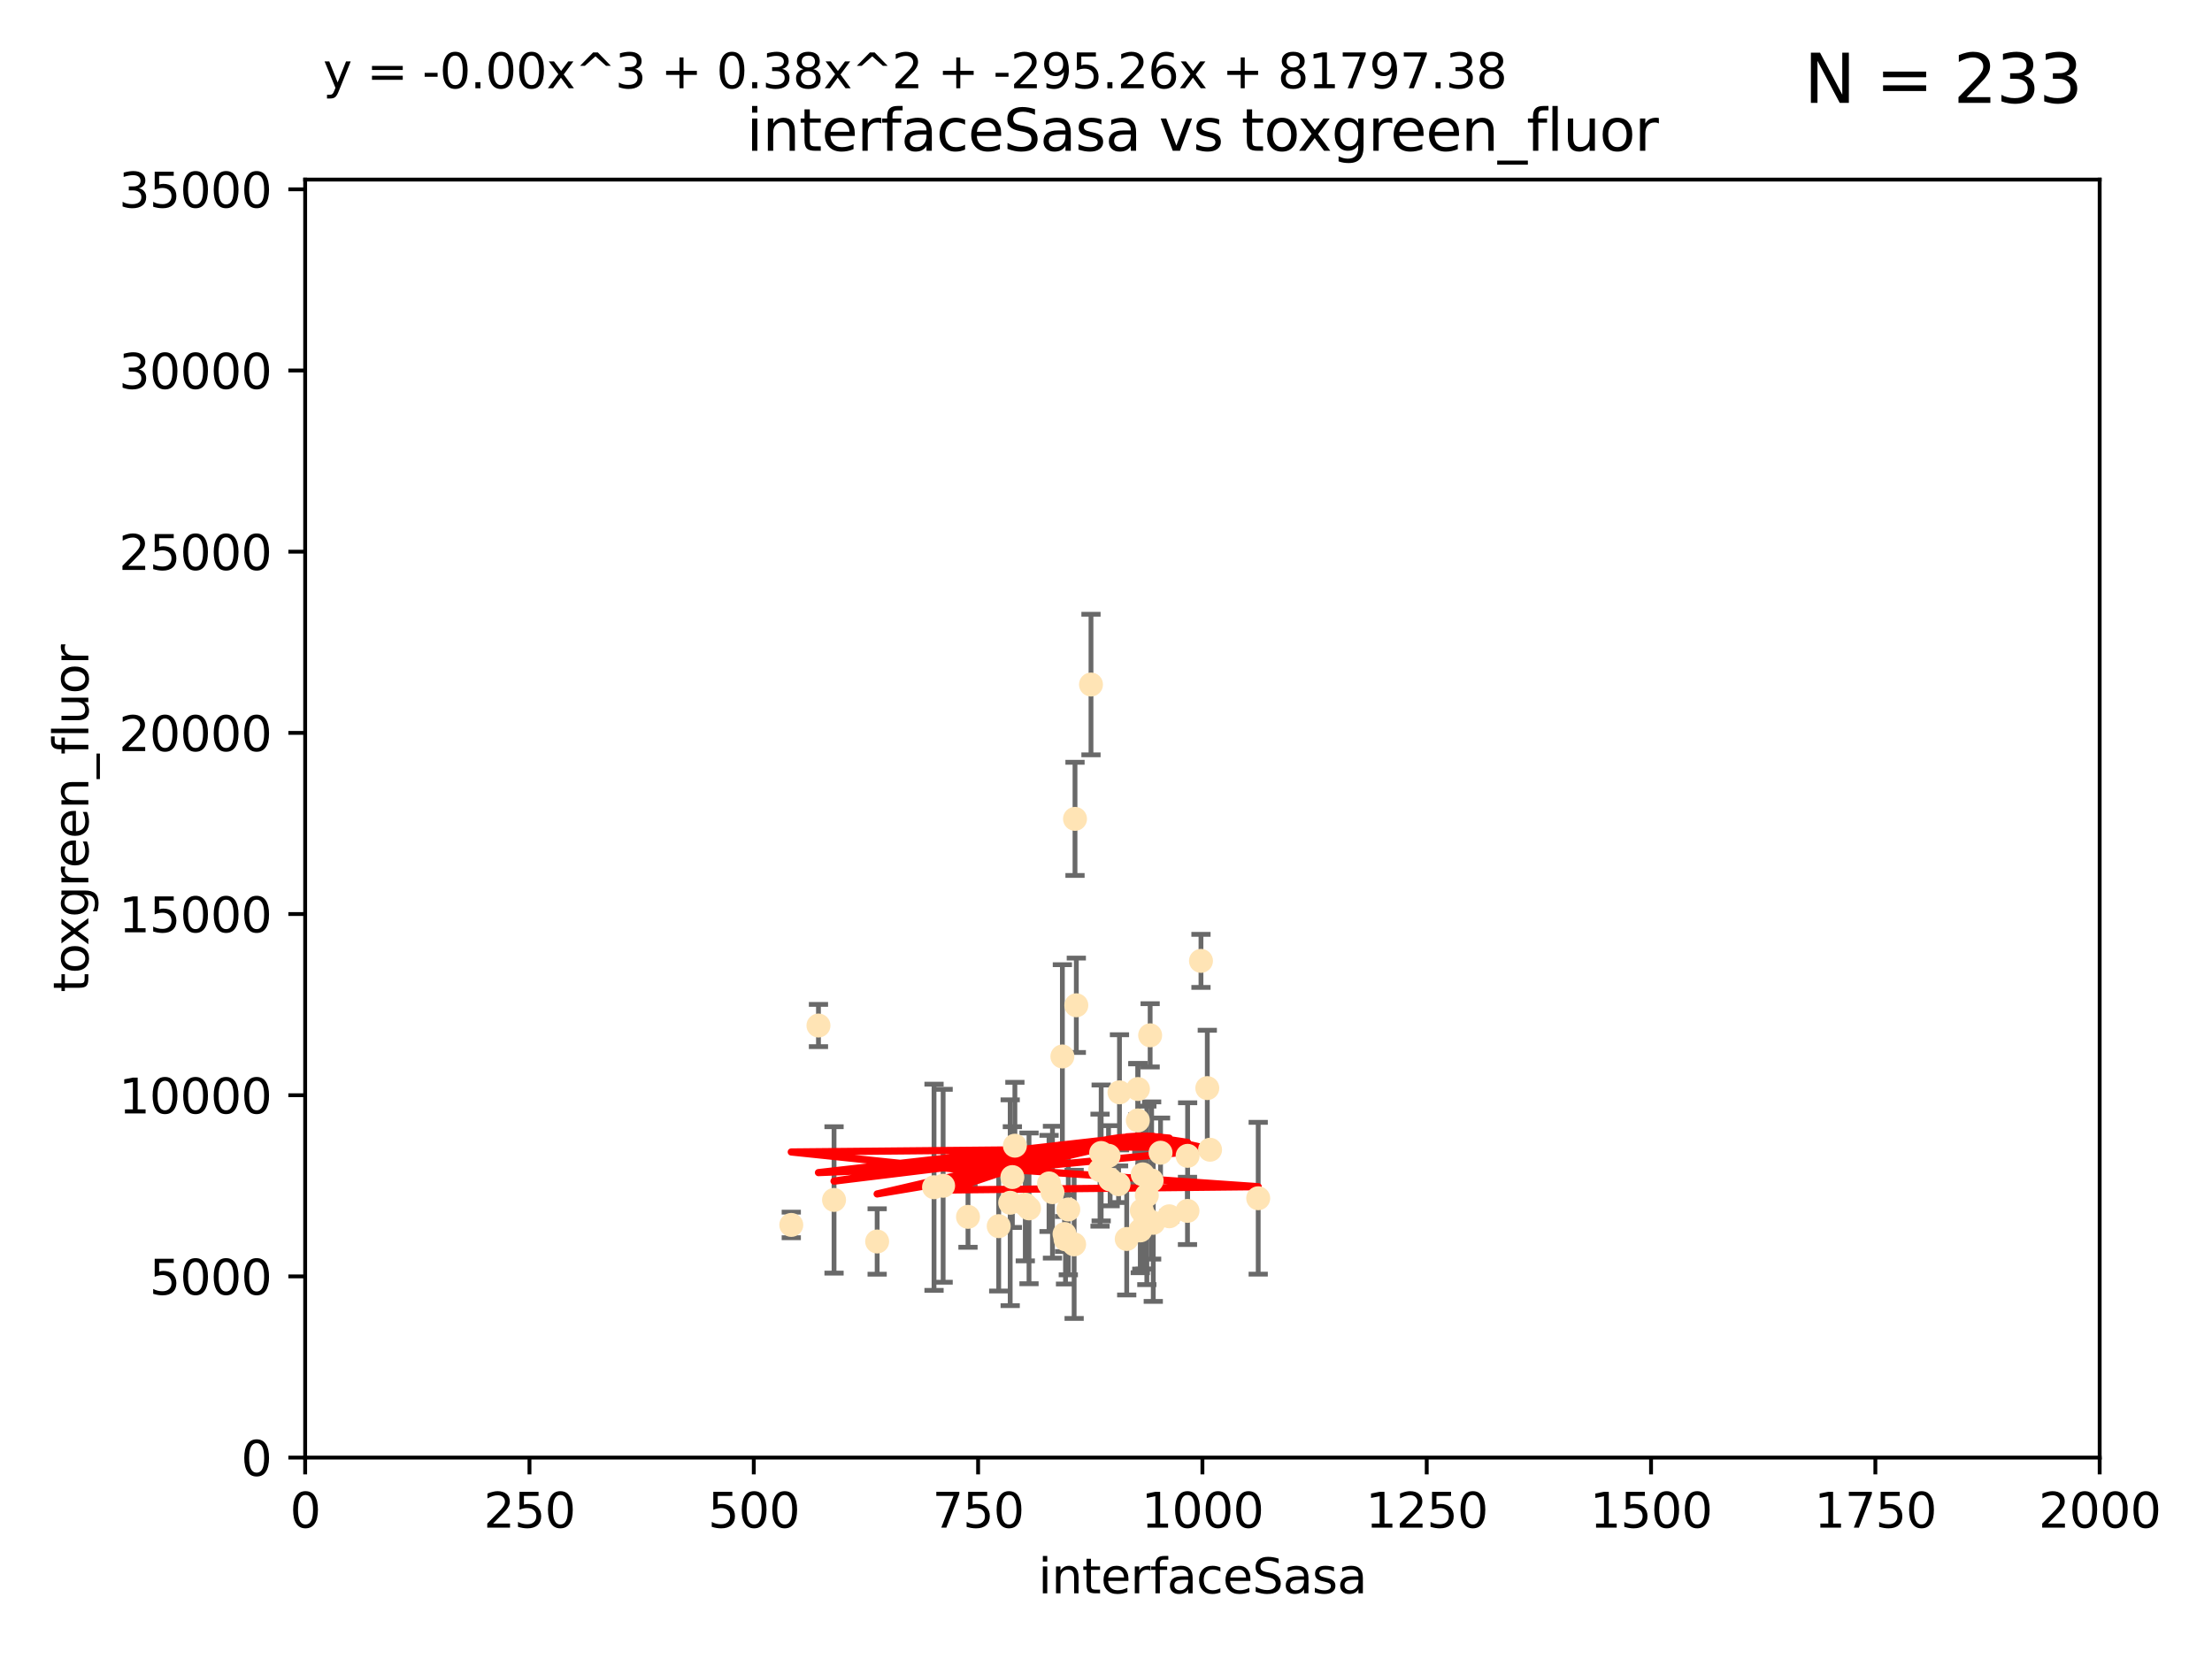 <?xml version="1.0" encoding="utf-8" standalone="no"?>
<!DOCTYPE svg PUBLIC "-//W3C//DTD SVG 1.1//EN"
  "http://www.w3.org/Graphics/SVG/1.1/DTD/svg11.dtd">
<svg xmlns:xlink="http://www.w3.org/1999/xlink" width="460.8pt" height="345.6pt" viewBox="0 0 460.8 345.6" xmlns="http://www.w3.org/2000/svg" version="1.1">
 <defs>
  <style type="text/css">*{stroke-linejoin: round; stroke-linecap: butt}</style>
 </defs>
 <g id="figure_1">
  <g id="patch_1">
   <path d="M 0 345.6 
L 460.8 345.6 
L 460.8 0 
L 0 0 
z
" style="fill: #ffffff"/>
  </g>
  <g id="axes_1">
   <g id="patch_2">
    <path d="M 63.571 303.64 
L 437.4 303.64 
L 437.4 37.411 
L 63.571 37.411 
z
" style="fill: #ffffff"/>
   </g>
   <g id="PathCollection_1">
    <defs>
     <path id="mfe159eaf81" d="M 0 1.118 
C 0.297 1.118 0.581 1 0.791 0.791 
C 1 0.581 1.118 0.297 1.118 0 
C 1.118 -0.297 1 -0.581 0.791 -0.791 
C 0.581 -1 0.297 -1.118 0 -1.118 
C -0.297 -1.118 -0.581 -1 -0.791 -0.791 
C -1 -0.581 -1.118 -0.297 -1.118 0 
C -1.118 0.297 -1 0.581 -0.791 0.791 
C -0.581 1 -0.297 1.118 0 1.118 
z
" style="stroke: #ffe4b5"/>
    </defs>
    <g clip-path="url(#p7639eedc83)">
     <use xlink:href="#mfe159eaf81" x="227.273" y="142.599" style="fill: #ffe4b5; stroke: #ffe4b5"/>
     <use xlink:href="#mfe159eaf81" x="247.374" y="252.25" style="fill: #ffe4b5; stroke: #ffe4b5"/>
     <use xlink:href="#mfe159eaf81" x="238.555" y="253.578" style="fill: #ffe4b5; stroke: #ffe4b5"/>
     <use xlink:href="#mfe159eaf81" x="239.596" y="215.675" style="fill: #ffe4b5; stroke: #ffe4b5"/>
     <use xlink:href="#mfe159eaf81" x="224.217" y="209.418" style="fill: #ffe4b5; stroke: #ffe4b5"/>
     <use xlink:href="#mfe159eaf81" x="250.185" y="200.169" style="fill: #ffe4b5; stroke: #ffe4b5"/>
     <use xlink:href="#mfe159eaf81" x="240.248" y="254.736" style="fill: #ffe4b5; stroke: #ffe4b5"/>
     <use xlink:href="#mfe159eaf81" x="238.048" y="244.641" style="fill: #ffe4b5; stroke: #ffe4b5"/>
     <use xlink:href="#mfe159eaf81" x="233.018" y="246.695" style="fill: #ffe4b5; stroke: #ffe4b5"/>
     <use xlink:href="#mfe159eaf81" x="252.078" y="239.511" style="fill: #ffe4b5; stroke: #ffe4b5"/>
     <use xlink:href="#mfe159eaf81" x="237.861" y="252.168" style="fill: #ffe4b5; stroke: #ffe4b5"/>
     <use xlink:href="#mfe159eaf81" x="218.533" y="246.526" style="fill: #ffe4b5; stroke: #ffe4b5"/>
     <use xlink:href="#mfe159eaf81" x="201.651" y="253.493" style="fill: #ffe4b5; stroke: #ffe4b5"/>
     <use xlink:href="#mfe159eaf81" x="211.421" y="238.667" style="fill: #ffe4b5; stroke: #ffe4b5"/>
     <use xlink:href="#mfe159eaf81" x="221.312" y="220.081" style="fill: #ffe4b5; stroke: #ffe4b5"/>
     <use xlink:href="#mfe159eaf81" x="237.058" y="226.862" style="fill: #ffe4b5; stroke: #ffe4b5"/>
     <use xlink:href="#mfe159eaf81" x="221.764" y="257.071" style="fill: #ffe4b5; stroke: #ffe4b5"/>
     <use xlink:href="#mfe159eaf81" x="247.402" y="240.784" style="fill: #ffe4b5; stroke: #ffe4b5"/>
     <use xlink:href="#mfe159eaf81" x="229.159" y="243.768" style="fill: #ffe4b5; stroke: #ffe4b5"/>
     <use xlink:href="#mfe159eaf81" x="231.261" y="245.717" style="fill: #ffe4b5; stroke: #ffe4b5"/>
     <use xlink:href="#mfe159eaf81" x="251.502" y="226.673" style="fill: #ffe4b5; stroke: #ffe4b5"/>
     <use xlink:href="#mfe159eaf81" x="210.895" y="245.207" style="fill: #ffe4b5; stroke: #ffe4b5"/>
     <use xlink:href="#mfe159eaf81" x="239.906" y="245.916" style="fill: #ffe4b5; stroke: #ffe4b5"/>
     <use xlink:href="#mfe159eaf81" x="229.394" y="240.184" style="fill: #ffe4b5; stroke: #ffe4b5"/>
     <use xlink:href="#mfe159eaf81" x="173.746" y="249.966" style="fill: #ffe4b5; stroke: #ffe4b5"/>
     <use xlink:href="#mfe159eaf81" x="219.247" y="248.35" style="fill: #ffe4b5; stroke: #ffe4b5"/>
     <use xlink:href="#mfe159eaf81" x="241.762" y="240.133" style="fill: #ffe4b5; stroke: #ffe4b5"/>
     <use xlink:href="#mfe159eaf81" x="234.716" y="258.105" style="fill: #ffe4b5; stroke: #ffe4b5"/>
     <use xlink:href="#mfe159eaf81" x="237.033" y="233.405" style="fill: #ffe4b5; stroke: #ffe4b5"/>
     <use xlink:href="#mfe159eaf81" x="214.363" y="251.723" style="fill: #ffe4b5; stroke: #ffe4b5"/>
     <use xlink:href="#mfe159eaf81" x="196.473" y="247.017" style="fill: #ffe4b5; stroke: #ffe4b5"/>
     <use xlink:href="#mfe159eaf81" x="262.108" y="249.617" style="fill: #ffe4b5; stroke: #ffe4b5"/>
     <use xlink:href="#mfe159eaf81" x="210.441" y="250.554" style="fill: #ffe4b5; stroke: #ffe4b5"/>
     <use xlink:href="#mfe159eaf81" x="223.944" y="170.586" style="fill: #ffe4b5; stroke: #ffe4b5"/>
     <use xlink:href="#mfe159eaf81" x="230.927" y="240.771" style="fill: #ffe4b5; stroke: #ffe4b5"/>
     <use xlink:href="#mfe159eaf81" x="233.207" y="227.553" style="fill: #ffe4b5; stroke: #ffe4b5"/>
     <use xlink:href="#mfe159eaf81" x="238.906" y="249.018" style="fill: #ffe4b5; stroke: #ffe4b5"/>
     <use xlink:href="#mfe159eaf81" x="243.585" y="253.376" style="fill: #ffe4b5; stroke: #ffe4b5"/>
     <use xlink:href="#mfe159eaf81" x="237.544" y="256.316" style="fill: #ffe4b5; stroke: #ffe4b5"/>
     <use xlink:href="#mfe159eaf81" x="170.501" y="213.635" style="fill: #ffe4b5; stroke: #ffe4b5"/>
     <use xlink:href="#mfe159eaf81" x="213.589" y="250.957" style="fill: #ffe4b5; stroke: #ffe4b5"/>
     <use xlink:href="#mfe159eaf81" x="223.762" y="259.223" style="fill: #ffe4b5; stroke: #ffe4b5"/>
     <use xlink:href="#mfe159eaf81" x="194.576" y="247.324" style="fill: #ffe4b5; stroke: #ffe4b5"/>
     <use xlink:href="#mfe159eaf81" x="221.968" y="258.18" style="fill: #ffe4b5; stroke: #ffe4b5"/>
     <use xlink:href="#mfe159eaf81" x="182.727" y="258.627" style="fill: #ffe4b5; stroke: #ffe4b5"/>
     <use xlink:href="#mfe159eaf81" x="208.05" y="255.432" style="fill: #ffe4b5; stroke: #ffe4b5"/>
     <use xlink:href="#mfe159eaf81" x="164.838" y="255.174" style="fill: #ffe4b5; stroke: #ffe4b5"/>
     <use xlink:href="#mfe159eaf81" x="222.546" y="251.956" style="fill: #ffe4b5; stroke: #ffe4b5"/>
    </g>
   </g>
   <g id="matplotlib.axis_1">
    <g id="xtick_1">
     <g id="line2d_1">
      <defs>
       <path id="m0aae4c327b" d="M 0 0 
L 0 3.5 
" style="stroke: #000000; stroke-width: 0.8"/>
      </defs>
      <g>
       <use xlink:href="#m0aae4c327b" x="63.571" y="303.64" style="stroke: #000000; stroke-width: 0.8"/>
      </g>
     </g>
     <g id="text_1">
      <!-- 0 -->
      <g transform="translate(60.39 318.238)scale(0.1 -0.1)">
       <defs>
        <path id="DejaVuSans-30" d="M 2034 4250 
Q 1547 4250 1301 3770 
Q 1056 3291 1056 2328 
Q 1056 1369 1301 889 
Q 1547 409 2034 409 
Q 2525 409 2770 889 
Q 3016 1369 3016 2328 
Q 3016 3291 2770 3770 
Q 2525 4250 2034 4250 
z
M 2034 4750 
Q 2819 4750 3233 4129 
Q 3647 3509 3647 2328 
Q 3647 1150 3233 529 
Q 2819 -91 2034 -91 
Q 1250 -91 836 529 
Q 422 1150 422 2328 
Q 422 3509 836 4129 
Q 1250 4750 2034 4750 
z
" transform="scale(0.016)"/>
       </defs>
       <use xlink:href="#DejaVuSans-30"/>
      </g>
     </g>
    </g>
    <g id="xtick_2">
     <g id="line2d_2">
      <g>
       <use xlink:href="#m0aae4c327b" x="110.3" y="303.64" style="stroke: #000000; stroke-width: 0.8"/>
      </g>
     </g>
     <g id="text_2">
      <!-- 250 -->
      <g transform="translate(100.756 318.238)scale(0.1 -0.1)">
       <defs>
        <path id="DejaVuSans-32" d="M 1228 531 
L 3431 531 
L 3431 0 
L 469 0 
L 469 531 
Q 828 903 1448 1529 
Q 2069 2156 2228 2338 
Q 2531 2678 2651 2914 
Q 2772 3150 2772 3378 
Q 2772 3750 2511 3984 
Q 2250 4219 1831 4219 
Q 1534 4219 1204 4116 
Q 875 4013 500 3803 
L 500 4441 
Q 881 4594 1212 4672 
Q 1544 4750 1819 4750 
Q 2544 4750 2975 4387 
Q 3406 4025 3406 3419 
Q 3406 3131 3298 2873 
Q 3191 2616 2906 2266 
Q 2828 2175 2409 1742 
Q 1991 1309 1228 531 
z
" transform="scale(0.016)"/>
        <path id="DejaVuSans-35" d="M 691 4666 
L 3169 4666 
L 3169 4134 
L 1269 4134 
L 1269 2991 
Q 1406 3038 1543 3061 
Q 1681 3084 1819 3084 
Q 2600 3084 3056 2656 
Q 3513 2228 3513 1497 
Q 3513 744 3044 326 
Q 2575 -91 1722 -91 
Q 1428 -91 1123 -41 
Q 819 9 494 109 
L 494 744 
Q 775 591 1075 516 
Q 1375 441 1709 441 
Q 2250 441 2565 725 
Q 2881 1009 2881 1497 
Q 2881 1984 2565 2268 
Q 2250 2553 1709 2553 
Q 1456 2553 1204 2497 
Q 953 2441 691 2322 
L 691 4666 
z
" transform="scale(0.016)"/>
       </defs>
       <use xlink:href="#DejaVuSans-32"/>
       <use xlink:href="#DejaVuSans-35" x="63.623"/>
       <use xlink:href="#DejaVuSans-30" x="127.246"/>
      </g>
     </g>
    </g>
    <g id="xtick_3">
     <g id="line2d_3">
      <g>
       <use xlink:href="#m0aae4c327b" x="157.028" y="303.64" style="stroke: #000000; stroke-width: 0.8"/>
      </g>
     </g>
     <g id="text_3">
      <!-- 500 -->
      <g transform="translate(147.485 318.238)scale(0.1 -0.1)">
       <use xlink:href="#DejaVuSans-35"/>
       <use xlink:href="#DejaVuSans-30" x="63.623"/>
       <use xlink:href="#DejaVuSans-30" x="127.246"/>
      </g>
     </g>
    </g>
    <g id="xtick_4">
     <g id="line2d_4">
      <g>
       <use xlink:href="#m0aae4c327b" x="203.757" y="303.64" style="stroke: #000000; stroke-width: 0.8"/>
      </g>
     </g>
     <g id="text_4">
      <!-- 750 -->
      <g transform="translate(194.213 318.238)scale(0.1 -0.1)">
       <defs>
        <path id="DejaVuSans-37" d="M 525 4666 
L 3525 4666 
L 3525 4397 
L 1831 0 
L 1172 0 
L 2766 4134 
L 525 4134 
L 525 4666 
z
" transform="scale(0.016)"/>
       </defs>
       <use xlink:href="#DejaVuSans-37"/>
       <use xlink:href="#DejaVuSans-35" x="63.623"/>
       <use xlink:href="#DejaVuSans-30" x="127.246"/>
      </g>
     </g>
    </g>
    <g id="xtick_5">
     <g id="line2d_5">
      <g>
       <use xlink:href="#m0aae4c327b" x="250.486" y="303.64" style="stroke: #000000; stroke-width: 0.8"/>
      </g>
     </g>
     <g id="text_5">
      <!-- 1000 -->
      <g transform="translate(237.761 318.238)scale(0.1 -0.1)">
       <defs>
        <path id="DejaVuSans-31" d="M 794 531 
L 1825 531 
L 1825 4091 
L 703 3866 
L 703 4441 
L 1819 4666 
L 2450 4666 
L 2450 531 
L 3481 531 
L 3481 0 
L 794 0 
L 794 531 
z
" transform="scale(0.016)"/>
       </defs>
       <use xlink:href="#DejaVuSans-31"/>
       <use xlink:href="#DejaVuSans-30" x="63.623"/>
       <use xlink:href="#DejaVuSans-30" x="127.246"/>
       <use xlink:href="#DejaVuSans-30" x="190.869"/>
      </g>
     </g>
    </g>
    <g id="xtick_6">
     <g id="line2d_6">
      <g>
       <use xlink:href="#m0aae4c327b" x="297.214" y="303.64" style="stroke: #000000; stroke-width: 0.8"/>
      </g>
     </g>
     <g id="text_6">
      <!-- 1250 -->
      <g transform="translate(284.489 318.238)scale(0.1 -0.1)">
       <use xlink:href="#DejaVuSans-31"/>
       <use xlink:href="#DejaVuSans-32" x="63.623"/>
       <use xlink:href="#DejaVuSans-35" x="127.246"/>
       <use xlink:href="#DejaVuSans-30" x="190.869"/>
      </g>
     </g>
    </g>
    <g id="xtick_7">
     <g id="line2d_7">
      <g>
       <use xlink:href="#m0aae4c327b" x="343.943" y="303.64" style="stroke: #000000; stroke-width: 0.8"/>
      </g>
     </g>
     <g id="text_7">
      <!-- 1500 -->
      <g transform="translate(331.218 318.238)scale(0.1 -0.1)">
       <use xlink:href="#DejaVuSans-31"/>
       <use xlink:href="#DejaVuSans-35" x="63.623"/>
       <use xlink:href="#DejaVuSans-30" x="127.246"/>
       <use xlink:href="#DejaVuSans-30" x="190.869"/>
      </g>
     </g>
    </g>
    <g id="xtick_8">
     <g id="line2d_8">
      <g>
       <use xlink:href="#m0aae4c327b" x="390.671" y="303.64" style="stroke: #000000; stroke-width: 0.8"/>
      </g>
     </g>
     <g id="text_8">
      <!-- 1750 -->
      <g transform="translate(377.946 318.238)scale(0.1 -0.1)">
       <use xlink:href="#DejaVuSans-31"/>
       <use xlink:href="#DejaVuSans-37" x="63.623"/>
       <use xlink:href="#DejaVuSans-35" x="127.246"/>
       <use xlink:href="#DejaVuSans-30" x="190.869"/>
      </g>
     </g>
    </g>
    <g id="xtick_9">
     <g id="line2d_9">
      <g>
       <use xlink:href="#m0aae4c327b" x="437.4" y="303.64" style="stroke: #000000; stroke-width: 0.8"/>
      </g>
     </g>
     <g id="text_9">
      <!-- 2000 -->
      <g transform="translate(424.675 318.238)scale(0.1 -0.1)">
       <use xlink:href="#DejaVuSans-32"/>
       <use xlink:href="#DejaVuSans-30" x="63.623"/>
       <use xlink:href="#DejaVuSans-30" x="127.246"/>
       <use xlink:href="#DejaVuSans-30" x="190.869"/>
      </g>
     </g>
    </g>
    <g id="text_10">
     <!-- interfaceSasa -->
     <g transform="translate(216.279 331.917)scale(0.1 -0.1)">
      <defs>
       <path id="DejaVuSans-69" d="M 603 3500 
L 1178 3500 
L 1178 0 
L 603 0 
L 603 3500 
z
M 603 4863 
L 1178 4863 
L 1178 4134 
L 603 4134 
L 603 4863 
z
" transform="scale(0.016)"/>
       <path id="DejaVuSans-6e" d="M 3513 2113 
L 3513 0 
L 2938 0 
L 2938 2094 
Q 2938 2591 2744 2837 
Q 2550 3084 2163 3084 
Q 1697 3084 1428 2787 
Q 1159 2491 1159 1978 
L 1159 0 
L 581 0 
L 581 3500 
L 1159 3500 
L 1159 2956 
Q 1366 3272 1645 3428 
Q 1925 3584 2291 3584 
Q 2894 3584 3203 3211 
Q 3513 2838 3513 2113 
z
" transform="scale(0.016)"/>
       <path id="DejaVuSans-74" d="M 1172 4494 
L 1172 3500 
L 2356 3500 
L 2356 3053 
L 1172 3053 
L 1172 1153 
Q 1172 725 1289 603 
Q 1406 481 1766 481 
L 2356 481 
L 2356 0 
L 1766 0 
Q 1100 0 847 248 
Q 594 497 594 1153 
L 594 3053 
L 172 3053 
L 172 3500 
L 594 3500 
L 594 4494 
L 1172 4494 
z
" transform="scale(0.016)"/>
       <path id="DejaVuSans-65" d="M 3597 1894 
L 3597 1613 
L 953 1613 
Q 991 1019 1311 708 
Q 1631 397 2203 397 
Q 2534 397 2845 478 
Q 3156 559 3463 722 
L 3463 178 
Q 3153 47 2828 -22 
Q 2503 -91 2169 -91 
Q 1331 -91 842 396 
Q 353 884 353 1716 
Q 353 2575 817 3079 
Q 1281 3584 2069 3584 
Q 2775 3584 3186 3129 
Q 3597 2675 3597 1894 
z
M 3022 2063 
Q 3016 2534 2758 2815 
Q 2500 3097 2075 3097 
Q 1594 3097 1305 2825 
Q 1016 2553 972 2059 
L 3022 2063 
z
" transform="scale(0.016)"/>
       <path id="DejaVuSans-72" d="M 2631 2963 
Q 2534 3019 2420 3045 
Q 2306 3072 2169 3072 
Q 1681 3072 1420 2755 
Q 1159 2438 1159 1844 
L 1159 0 
L 581 0 
L 581 3500 
L 1159 3500 
L 1159 2956 
Q 1341 3275 1631 3429 
Q 1922 3584 2338 3584 
Q 2397 3584 2469 3576 
Q 2541 3569 2628 3553 
L 2631 2963 
z
" transform="scale(0.016)"/>
       <path id="DejaVuSans-66" d="M 2375 4863 
L 2375 4384 
L 1825 4384 
Q 1516 4384 1395 4259 
Q 1275 4134 1275 3809 
L 1275 3500 
L 2222 3500 
L 2222 3053 
L 1275 3053 
L 1275 0 
L 697 0 
L 697 3053 
L 147 3053 
L 147 3500 
L 697 3500 
L 697 3744 
Q 697 4328 969 4595 
Q 1241 4863 1831 4863 
L 2375 4863 
z
" transform="scale(0.016)"/>
       <path id="DejaVuSans-61" d="M 2194 1759 
Q 1497 1759 1228 1600 
Q 959 1441 959 1056 
Q 959 750 1161 570 
Q 1363 391 1709 391 
Q 2188 391 2477 730 
Q 2766 1069 2766 1631 
L 2766 1759 
L 2194 1759 
z
M 3341 1997 
L 3341 0 
L 2766 0 
L 2766 531 
Q 2569 213 2275 61 
Q 1981 -91 1556 -91 
Q 1019 -91 701 211 
Q 384 513 384 1019 
Q 384 1609 779 1909 
Q 1175 2209 1959 2209 
L 2766 2209 
L 2766 2266 
Q 2766 2663 2505 2880 
Q 2244 3097 1772 3097 
Q 1472 3097 1187 3025 
Q 903 2953 641 2809 
L 641 3341 
Q 956 3463 1253 3523 
Q 1550 3584 1831 3584 
Q 2591 3584 2966 3190 
Q 3341 2797 3341 1997 
z
" transform="scale(0.016)"/>
       <path id="DejaVuSans-63" d="M 3122 3366 
L 3122 2828 
Q 2878 2963 2633 3030 
Q 2388 3097 2138 3097 
Q 1578 3097 1268 2742 
Q 959 2388 959 1747 
Q 959 1106 1268 751 
Q 1578 397 2138 397 
Q 2388 397 2633 464 
Q 2878 531 3122 666 
L 3122 134 
Q 2881 22 2623 -34 
Q 2366 -91 2075 -91 
Q 1284 -91 818 406 
Q 353 903 353 1747 
Q 353 2603 823 3093 
Q 1294 3584 2113 3584 
Q 2378 3584 2631 3529 
Q 2884 3475 3122 3366 
z
" transform="scale(0.016)"/>
       <path id="DejaVuSans-53" d="M 3425 4513 
L 3425 3897 
Q 3066 4069 2747 4153 
Q 2428 4238 2131 4238 
Q 1616 4238 1336 4038 
Q 1056 3838 1056 3469 
Q 1056 3159 1242 3001 
Q 1428 2844 1947 2747 
L 2328 2669 
Q 3034 2534 3370 2195 
Q 3706 1856 3706 1288 
Q 3706 609 3251 259 
Q 2797 -91 1919 -91 
Q 1588 -91 1214 -16 
Q 841 59 441 206 
L 441 856 
Q 825 641 1194 531 
Q 1563 422 1919 422 
Q 2459 422 2753 634 
Q 3047 847 3047 1241 
Q 3047 1584 2836 1778 
Q 2625 1972 2144 2069 
L 1759 2144 
Q 1053 2284 737 2584 
Q 422 2884 422 3419 
Q 422 4038 858 4394 
Q 1294 4750 2059 4750 
Q 2388 4750 2728 4690 
Q 3069 4631 3425 4513 
z
" transform="scale(0.016)"/>
       <path id="DejaVuSans-73" d="M 2834 3397 
L 2834 2853 
Q 2591 2978 2328 3040 
Q 2066 3103 1784 3103 
Q 1356 3103 1142 2972 
Q 928 2841 928 2578 
Q 928 2378 1081 2264 
Q 1234 2150 1697 2047 
L 1894 2003 
Q 2506 1872 2764 1633 
Q 3022 1394 3022 966 
Q 3022 478 2636 193 
Q 2250 -91 1575 -91 
Q 1294 -91 989 -36 
Q 684 19 347 128 
L 347 722 
Q 666 556 975 473 
Q 1284 391 1588 391 
Q 1994 391 2212 530 
Q 2431 669 2431 922 
Q 2431 1156 2273 1281 
Q 2116 1406 1581 1522 
L 1381 1569 
Q 847 1681 609 1914 
Q 372 2147 372 2553 
Q 372 3047 722 3315 
Q 1072 3584 1716 3584 
Q 2034 3584 2315 3537 
Q 2597 3491 2834 3397 
z
" transform="scale(0.016)"/>
      </defs>
      <use xlink:href="#DejaVuSans-69"/>
      <use xlink:href="#DejaVuSans-6e" x="27.783"/>
      <use xlink:href="#DejaVuSans-74" x="91.162"/>
      <use xlink:href="#DejaVuSans-65" x="130.371"/>
      <use xlink:href="#DejaVuSans-72" x="191.895"/>
      <use xlink:href="#DejaVuSans-66" x="233.008"/>
      <use xlink:href="#DejaVuSans-61" x="268.213"/>
      <use xlink:href="#DejaVuSans-63" x="329.492"/>
      <use xlink:href="#DejaVuSans-65" x="384.473"/>
      <use xlink:href="#DejaVuSans-53" x="445.996"/>
      <use xlink:href="#DejaVuSans-61" x="509.473"/>
      <use xlink:href="#DejaVuSans-73" x="570.752"/>
      <use xlink:href="#DejaVuSans-61" x="622.852"/>
     </g>
    </g>
   </g>
   <g id="matplotlib.axis_2">
    <g id="ytick_1">
     <g id="line2d_10">
      <defs>
       <path id="mffbfb856b3" d="M 0 0 
L -3.5 0 
" style="stroke: #000000; stroke-width: 0.8"/>
      </defs>
      <g>
       <use xlink:href="#mffbfb856b3" x="63.571" y="303.64" style="stroke: #000000; stroke-width: 0.8"/>
      </g>
     </g>
     <g id="text_11">
      <!-- 0 -->
      <g transform="translate(50.209 307.439)scale(0.1 -0.1)">
       <use xlink:href="#DejaVuSans-30"/>
      </g>
     </g>
    </g>
    <g id="ytick_2">
     <g id="line2d_11">
      <g>
       <use xlink:href="#mffbfb856b3" x="63.571" y="265.897" style="stroke: #000000; stroke-width: 0.8"/>
      </g>
     </g>
     <g id="text_12">
      <!-- 5000 -->
      <g transform="translate(31.121 269.696)scale(0.1 -0.1)">
       <use xlink:href="#DejaVuSans-35"/>
       <use xlink:href="#DejaVuSans-30" x="63.623"/>
       <use xlink:href="#DejaVuSans-30" x="127.246"/>
       <use xlink:href="#DejaVuSans-30" x="190.869"/>
      </g>
     </g>
    </g>
    <g id="ytick_3">
     <g id="line2d_12">
      <g>
       <use xlink:href="#mffbfb856b3" x="63.571" y="228.154" style="stroke: #000000; stroke-width: 0.8"/>
      </g>
     </g>
     <g id="text_13">
      <!-- 10000 -->
      <g transform="translate(24.759 231.953)scale(0.1 -0.1)">
       <use xlink:href="#DejaVuSans-31"/>
       <use xlink:href="#DejaVuSans-30" x="63.623"/>
       <use xlink:href="#DejaVuSans-30" x="127.246"/>
       <use xlink:href="#DejaVuSans-30" x="190.869"/>
       <use xlink:href="#DejaVuSans-30" x="254.492"/>
      </g>
     </g>
    </g>
    <g id="ytick_4">
     <g id="line2d_13">
      <g>
       <use xlink:href="#mffbfb856b3" x="63.571" y="190.411" style="stroke: #000000; stroke-width: 0.8"/>
      </g>
     </g>
     <g id="text_14">
      <!-- 15000 -->
      <g transform="translate(24.759 194.21)scale(0.1 -0.1)">
       <use xlink:href="#DejaVuSans-31"/>
       <use xlink:href="#DejaVuSans-35" x="63.623"/>
       <use xlink:href="#DejaVuSans-30" x="127.246"/>
       <use xlink:href="#DejaVuSans-30" x="190.869"/>
       <use xlink:href="#DejaVuSans-30" x="254.492"/>
      </g>
     </g>
    </g>
    <g id="ytick_5">
     <g id="line2d_14">
      <g>
       <use xlink:href="#mffbfb856b3" x="63.571" y="152.668" style="stroke: #000000; stroke-width: 0.8"/>
      </g>
     </g>
     <g id="text_15">
      <!-- 20000 -->
      <g transform="translate(24.759 156.467)scale(0.1 -0.1)">
       <use xlink:href="#DejaVuSans-32"/>
       <use xlink:href="#DejaVuSans-30" x="63.623"/>
       <use xlink:href="#DejaVuSans-30" x="127.246"/>
       <use xlink:href="#DejaVuSans-30" x="190.869"/>
       <use xlink:href="#DejaVuSans-30" x="254.492"/>
      </g>
     </g>
    </g>
    <g id="ytick_6">
     <g id="line2d_15">
      <g>
       <use xlink:href="#mffbfb856b3" x="63.571" y="114.925" style="stroke: #000000; stroke-width: 0.8"/>
      </g>
     </g>
     <g id="text_16">
      <!-- 25000 -->
      <g transform="translate(24.759 118.724)scale(0.1 -0.1)">
       <use xlink:href="#DejaVuSans-32"/>
       <use xlink:href="#DejaVuSans-35" x="63.623"/>
       <use xlink:href="#DejaVuSans-30" x="127.246"/>
       <use xlink:href="#DejaVuSans-30" x="190.869"/>
       <use xlink:href="#DejaVuSans-30" x="254.492"/>
      </g>
     </g>
    </g>
    <g id="ytick_7">
     <g id="line2d_16">
      <g>
       <use xlink:href="#mffbfb856b3" x="63.571" y="77.181" style="stroke: #000000; stroke-width: 0.8"/>
      </g>
     </g>
     <g id="text_17">
      <!-- 30000 -->
      <g transform="translate(24.759 80.981)scale(0.1 -0.1)">
       <defs>
        <path id="DejaVuSans-33" d="M 2597 2516 
Q 3050 2419 3304 2112 
Q 3559 1806 3559 1356 
Q 3559 666 3084 287 
Q 2609 -91 1734 -91 
Q 1441 -91 1130 -33 
Q 819 25 488 141 
L 488 750 
Q 750 597 1062 519 
Q 1375 441 1716 441 
Q 2309 441 2620 675 
Q 2931 909 2931 1356 
Q 2931 1769 2642 2001 
Q 2353 2234 1838 2234 
L 1294 2234 
L 1294 2753 
L 1863 2753 
Q 2328 2753 2575 2939 
Q 2822 3125 2822 3475 
Q 2822 3834 2567 4026 
Q 2313 4219 1838 4219 
Q 1578 4219 1281 4162 
Q 984 4106 628 3988 
L 628 4550 
Q 988 4650 1302 4700 
Q 1616 4750 1894 4750 
Q 2613 4750 3031 4423 
Q 3450 4097 3450 3541 
Q 3450 3153 3228 2886 
Q 3006 2619 2597 2516 
z
" transform="scale(0.016)"/>
       </defs>
       <use xlink:href="#DejaVuSans-33"/>
       <use xlink:href="#DejaVuSans-30" x="63.623"/>
       <use xlink:href="#DejaVuSans-30" x="127.246"/>
       <use xlink:href="#DejaVuSans-30" x="190.869"/>
       <use xlink:href="#DejaVuSans-30" x="254.492"/>
      </g>
     </g>
    </g>
    <g id="ytick_8">
     <g id="line2d_17">
      <g>
       <use xlink:href="#mffbfb856b3" x="63.571" y="39.438" style="stroke: #000000; stroke-width: 0.8"/>
      </g>
     </g>
     <g id="text_18">
      <!-- 35000 -->
      <g transform="translate(24.759 43.238)scale(0.1 -0.1)">
       <use xlink:href="#DejaVuSans-33"/>
       <use xlink:href="#DejaVuSans-35" x="63.623"/>
       <use xlink:href="#DejaVuSans-30" x="127.246"/>
       <use xlink:href="#DejaVuSans-30" x="190.869"/>
       <use xlink:href="#DejaVuSans-30" x="254.492"/>
      </g>
     </g>
    </g>
    <g id="text_19">
     <!-- toxgreen_fluor -->
     <g transform="translate(18.401 206.72)rotate(-90)scale(0.1 -0.1)">
      <defs>
       <path id="DejaVuSans-6f" d="M 1959 3097 
Q 1497 3097 1228 2736 
Q 959 2375 959 1747 
Q 959 1119 1226 758 
Q 1494 397 1959 397 
Q 2419 397 2687 759 
Q 2956 1122 2956 1747 
Q 2956 2369 2687 2733 
Q 2419 3097 1959 3097 
z
M 1959 3584 
Q 2709 3584 3137 3096 
Q 3566 2609 3566 1747 
Q 3566 888 3137 398 
Q 2709 -91 1959 -91 
Q 1206 -91 779 398 
Q 353 888 353 1747 
Q 353 2609 779 3096 
Q 1206 3584 1959 3584 
z
" transform="scale(0.016)"/>
       <path id="DejaVuSans-78" d="M 3513 3500 
L 2247 1797 
L 3578 0 
L 2900 0 
L 1881 1375 
L 863 0 
L 184 0 
L 1544 1831 
L 300 3500 
L 978 3500 
L 1906 2253 
L 2834 3500 
L 3513 3500 
z
" transform="scale(0.016)"/>
       <path id="DejaVuSans-67" d="M 2906 1791 
Q 2906 2416 2648 2759 
Q 2391 3103 1925 3103 
Q 1463 3103 1205 2759 
Q 947 2416 947 1791 
Q 947 1169 1205 825 
Q 1463 481 1925 481 
Q 2391 481 2648 825 
Q 2906 1169 2906 1791 
z
M 3481 434 
Q 3481 -459 3084 -895 
Q 2688 -1331 1869 -1331 
Q 1566 -1331 1297 -1286 
Q 1028 -1241 775 -1147 
L 775 -588 
Q 1028 -725 1275 -790 
Q 1522 -856 1778 -856 
Q 2344 -856 2625 -561 
Q 2906 -266 2906 331 
L 2906 616 
Q 2728 306 2450 153 
Q 2172 0 1784 0 
Q 1141 0 747 490 
Q 353 981 353 1791 
Q 353 2603 747 3093 
Q 1141 3584 1784 3584 
Q 2172 3584 2450 3431 
Q 2728 3278 2906 2969 
L 2906 3500 
L 3481 3500 
L 3481 434 
z
" transform="scale(0.016)"/>
       <path id="DejaVuSans-5f" d="M 3263 -1063 
L 3263 -1509 
L -63 -1509 
L -63 -1063 
L 3263 -1063 
z
" transform="scale(0.016)"/>
       <path id="DejaVuSans-6c" d="M 603 4863 
L 1178 4863 
L 1178 0 
L 603 0 
L 603 4863 
z
" transform="scale(0.016)"/>
       <path id="DejaVuSans-75" d="M 544 1381 
L 544 3500 
L 1119 3500 
L 1119 1403 
Q 1119 906 1312 657 
Q 1506 409 1894 409 
Q 2359 409 2629 706 
Q 2900 1003 2900 1516 
L 2900 3500 
L 3475 3500 
L 3475 0 
L 2900 0 
L 2900 538 
Q 2691 219 2414 64 
Q 2138 -91 1772 -91 
Q 1169 -91 856 284 
Q 544 659 544 1381 
z
M 1991 3584 
L 1991 3584 
z
" transform="scale(0.016)"/>
      </defs>
      <use xlink:href="#DejaVuSans-74"/>
      <use xlink:href="#DejaVuSans-6f" x="39.209"/>
      <use xlink:href="#DejaVuSans-78" x="97.266"/>
      <use xlink:href="#DejaVuSans-67" x="156.445"/>
      <use xlink:href="#DejaVuSans-72" x="219.922"/>
      <use xlink:href="#DejaVuSans-65" x="258.785"/>
      <use xlink:href="#DejaVuSans-65" x="320.309"/>
      <use xlink:href="#DejaVuSans-6e" x="381.832"/>
      <use xlink:href="#DejaVuSans-5f" x="445.211"/>
      <use xlink:href="#DejaVuSans-66" x="495.211"/>
      <use xlink:href="#DejaVuSans-6c" x="530.416"/>
      <use xlink:href="#DejaVuSans-75" x="558.199"/>
      <use xlink:href="#DejaVuSans-6f" x="621.578"/>
      <use xlink:href="#DejaVuSans-72" x="682.76"/>
     </g>
    </g>
   </g>
   <g id="LineCollection_1">
    <path d="M 227.273 157.242 
L 227.273 127.957 
" clip-path="url(#p7639eedc83)" style="fill: none; stroke: #696969"/>
    <path d="M 247.374 259.258 
L 247.374 245.242 
" clip-path="url(#p7639eedc83)" style="fill: none; stroke: #696969"/>
    <path d="M 238.555 264.386 
L 238.555 242.77 
" clip-path="url(#p7639eedc83)" style="fill: none; stroke: #696969"/>
    <path d="M 239.596 222.264 
L 239.596 209.086 
" clip-path="url(#p7639eedc83)" style="fill: none; stroke: #696969"/>
    <path d="M 224.217 219.25 
L 224.217 199.587 
" clip-path="url(#p7639eedc83)" style="fill: none; stroke: #696969"/>
    <path d="M 250.185 205.695 
L 250.185 194.642 
" clip-path="url(#p7639eedc83)" style="fill: none; stroke: #696969"/>
    <path d="M 240.248 271.106 
L 240.248 238.366 
" clip-path="url(#p7639eedc83)" style="fill: none; stroke: #696969"/>
    <path d="M 238.048 255.534 
L 238.048 233.749 
" clip-path="url(#p7639eedc83)" style="fill: none; stroke: #696969"/>
    <path d="M 233.018 250.509 
L 233.018 242.881 
" clip-path="url(#p7639eedc83)" style="fill: none; stroke: #696969"/>
    <path d="M 252.078 239.932 
L 252.078 239.091 
" clip-path="url(#p7639eedc83)" style="fill: none; stroke: #696969"/>
    <path d="M 237.861 264.37 
L 237.861 239.965 
" clip-path="url(#p7639eedc83)" style="fill: none; stroke: #696969"/>
    <path d="M 218.533 256.54 
L 218.533 236.513 
" clip-path="url(#p7639eedc83)" style="fill: none; stroke: #696969"/>
    <path d="M 201.651 259.828 
L 201.651 247.157 
" clip-path="url(#p7639eedc83)" style="fill: none; stroke: #696969"/>
    <path d="M 211.421 251.868 
L 211.421 225.466 
" clip-path="url(#p7639eedc83)" style="fill: none; stroke: #696969"/>
    <path d="M 221.312 239.201 
L 221.312 200.961 
" clip-path="url(#p7639eedc83)" style="fill: none; stroke: #696969"/>
    <path d="M 237.058 232.203 
L 237.058 221.521 
" clip-path="url(#p7639eedc83)" style="fill: none; stroke: #696969"/>
    <path d="M 221.764 260.724 
L 221.764 253.419 
" clip-path="url(#p7639eedc83)" style="fill: none; stroke: #696969"/>
    <path d="M 247.402 251.834 
L 247.402 229.733 
" clip-path="url(#p7639eedc83)" style="fill: none; stroke: #696969"/>
    <path d="M 229.159 255.44 
L 229.159 232.096 
" clip-path="url(#p7639eedc83)" style="fill: none; stroke: #696969"/>
    <path d="M 231.261 251.194 
L 231.261 240.24 
" clip-path="url(#p7639eedc83)" style="fill: none; stroke: #696969"/>
    <path d="M 251.502 238.721 
L 251.502 214.624 
" clip-path="url(#p7639eedc83)" style="fill: none; stroke: #696969"/>
    <path d="M 210.895 255.702 
L 210.895 234.711 
" clip-path="url(#p7639eedc83)" style="fill: none; stroke: #696969"/>
    <path d="M 239.906 262.289 
L 239.906 229.543 
" clip-path="url(#p7639eedc83)" style="fill: none; stroke: #696969"/>
    <path d="M 229.394 254.343 
L 229.394 226.025 
" clip-path="url(#p7639eedc83)" style="fill: none; stroke: #696969"/>
    <path d="M 173.746 265.213 
L 173.746 234.719 
" clip-path="url(#p7639eedc83)" style="fill: none; stroke: #696969"/>
    <path d="M 219.247 262.081 
L 219.247 234.618 
" clip-path="url(#p7639eedc83)" style="fill: none; stroke: #696969"/>
    <path d="M 241.762 247.36 
L 241.762 232.905 
" clip-path="url(#p7639eedc83)" style="fill: none; stroke: #696969"/>
    <path d="M 234.716 269.761 
L 234.716 246.448 
" clip-path="url(#p7639eedc83)" style="fill: none; stroke: #696969"/>
    <path d="M 237.033 245.177 
L 237.033 221.633 
" clip-path="url(#p7639eedc83)" style="fill: none; stroke: #696969"/>
    <path d="M 214.363 267.424 
L 214.363 236.021 
" clip-path="url(#p7639eedc83)" style="fill: none; stroke: #696969"/>
    <path d="M 196.473 267.112 
L 196.473 226.923 
" clip-path="url(#p7639eedc83)" style="fill: none; stroke: #696969"/>
    <path d="M 262.108 265.429 
L 262.108 233.805 
" clip-path="url(#p7639eedc83)" style="fill: none; stroke: #696969"/>
    <path d="M 210.441 271.991 
L 210.441 229.116 
" clip-path="url(#p7639eedc83)" style="fill: none; stroke: #696969"/>
    <path d="M 223.944 182.373 
L 223.944 158.798 
" clip-path="url(#p7639eedc83)" style="fill: none; stroke: #696969"/>
    <path d="M 230.927 247.039 
L 230.927 234.502 
" clip-path="url(#p7639eedc83)" style="fill: none; stroke: #696969"/>
    <path d="M 233.207 239.549 
L 233.207 215.557 
" clip-path="url(#p7639eedc83)" style="fill: none; stroke: #696969"/>
    <path d="M 238.906 267.609 
L 238.906 230.427 
" clip-path="url(#p7639eedc83)" style="fill: none; stroke: #696969"/>
    <path d="M 243.585 254.397 
L 243.585 252.356 
" clip-path="url(#p7639eedc83)" style="fill: none; stroke: #696969"/>
    <path d="M 237.544 265.132 
L 237.544 247.5 
" clip-path="url(#p7639eedc83)" style="fill: none; stroke: #696969"/>
    <path d="M 170.501 218.032 
L 170.501 209.238 
" clip-path="url(#p7639eedc83)" style="fill: none; stroke: #696969"/>
    <path d="M 213.589 262.66 
L 213.589 239.253 
" clip-path="url(#p7639eedc83)" style="fill: none; stroke: #696969"/>
    <path d="M 223.762 274.655 
L 223.762 243.79 
" clip-path="url(#p7639eedc83)" style="fill: none; stroke: #696969"/>
    <path d="M 194.576 268.803 
L 194.576 225.846 
" clip-path="url(#p7639eedc83)" style="fill: none; stroke: #696969"/>
    <path d="M 221.968 267.48 
L 221.968 248.88 
" clip-path="url(#p7639eedc83)" style="fill: none; stroke: #696969"/>
    <path d="M 182.727 265.443 
L 182.727 251.811 
" clip-path="url(#p7639eedc83)" style="fill: none; stroke: #696969"/>
    <path d="M 208.05 268.944 
L 208.05 241.92 
" clip-path="url(#p7639eedc83)" style="fill: none; stroke: #696969"/>
    <path d="M 164.838 257.838 
L 164.838 252.509 
" clip-path="url(#p7639eedc83)" style="fill: none; stroke: #696969"/>
    <path d="M 222.546 265.567 
L 222.546 238.345 
" clip-path="url(#p7639eedc83)" style="fill: none; stroke: #696969"/>
   </g>
   <g id="line2d_18">
    <defs>
     <path id="m3c72bfc98e" d="M 2 0 
L -2 -0 
" style="stroke: #696969"/>
    </defs>
    <g clip-path="url(#p7639eedc83)">
     <use xlink:href="#m3c72bfc98e" x="227.273" y="157.242" style="fill: #696969; stroke: #696969"/>
     <use xlink:href="#m3c72bfc98e" x="247.374" y="259.258" style="fill: #696969; stroke: #696969"/>
     <use xlink:href="#m3c72bfc98e" x="238.555" y="264.386" style="fill: #696969; stroke: #696969"/>
     <use xlink:href="#m3c72bfc98e" x="239.596" y="222.264" style="fill: #696969; stroke: #696969"/>
     <use xlink:href="#m3c72bfc98e" x="224.217" y="219.25" style="fill: #696969; stroke: #696969"/>
     <use xlink:href="#m3c72bfc98e" x="250.185" y="205.695" style="fill: #696969; stroke: #696969"/>
     <use xlink:href="#m3c72bfc98e" x="240.248" y="271.106" style="fill: #696969; stroke: #696969"/>
     <use xlink:href="#m3c72bfc98e" x="238.048" y="255.534" style="fill: #696969; stroke: #696969"/>
     <use xlink:href="#m3c72bfc98e" x="233.018" y="250.509" style="fill: #696969; stroke: #696969"/>
     <use xlink:href="#m3c72bfc98e" x="252.078" y="239.932" style="fill: #696969; stroke: #696969"/>
     <use xlink:href="#m3c72bfc98e" x="237.861" y="264.37" style="fill: #696969; stroke: #696969"/>
     <use xlink:href="#m3c72bfc98e" x="218.533" y="256.54" style="fill: #696969; stroke: #696969"/>
     <use xlink:href="#m3c72bfc98e" x="201.651" y="259.828" style="fill: #696969; stroke: #696969"/>
     <use xlink:href="#m3c72bfc98e" x="211.421" y="251.868" style="fill: #696969; stroke: #696969"/>
     <use xlink:href="#m3c72bfc98e" x="221.312" y="239.201" style="fill: #696969; stroke: #696969"/>
     <use xlink:href="#m3c72bfc98e" x="237.058" y="232.203" style="fill: #696969; stroke: #696969"/>
     <use xlink:href="#m3c72bfc98e" x="221.764" y="260.724" style="fill: #696969; stroke: #696969"/>
     <use xlink:href="#m3c72bfc98e" x="247.402" y="251.834" style="fill: #696969; stroke: #696969"/>
     <use xlink:href="#m3c72bfc98e" x="229.159" y="255.44" style="fill: #696969; stroke: #696969"/>
     <use xlink:href="#m3c72bfc98e" x="231.261" y="251.194" style="fill: #696969; stroke: #696969"/>
     <use xlink:href="#m3c72bfc98e" x="251.502" y="238.721" style="fill: #696969; stroke: #696969"/>
     <use xlink:href="#m3c72bfc98e" x="210.895" y="255.702" style="fill: #696969; stroke: #696969"/>
     <use xlink:href="#m3c72bfc98e" x="239.906" y="262.289" style="fill: #696969; stroke: #696969"/>
     <use xlink:href="#m3c72bfc98e" x="229.394" y="254.343" style="fill: #696969; stroke: #696969"/>
     <use xlink:href="#m3c72bfc98e" x="173.746" y="265.213" style="fill: #696969; stroke: #696969"/>
     <use xlink:href="#m3c72bfc98e" x="219.247" y="262.081" style="fill: #696969; stroke: #696969"/>
     <use xlink:href="#m3c72bfc98e" x="241.762" y="247.36" style="fill: #696969; stroke: #696969"/>
     <use xlink:href="#m3c72bfc98e" x="234.716" y="269.761" style="fill: #696969; stroke: #696969"/>
     <use xlink:href="#m3c72bfc98e" x="237.033" y="245.177" style="fill: #696969; stroke: #696969"/>
     <use xlink:href="#m3c72bfc98e" x="214.363" y="267.424" style="fill: #696969; stroke: #696969"/>
     <use xlink:href="#m3c72bfc98e" x="196.473" y="267.112" style="fill: #696969; stroke: #696969"/>
     <use xlink:href="#m3c72bfc98e" x="262.108" y="265.429" style="fill: #696969; stroke: #696969"/>
     <use xlink:href="#m3c72bfc98e" x="210.441" y="271.991" style="fill: #696969; stroke: #696969"/>
     <use xlink:href="#m3c72bfc98e" x="223.944" y="182.373" style="fill: #696969; stroke: #696969"/>
     <use xlink:href="#m3c72bfc98e" x="230.927" y="247.039" style="fill: #696969; stroke: #696969"/>
     <use xlink:href="#m3c72bfc98e" x="233.207" y="239.549" style="fill: #696969; stroke: #696969"/>
     <use xlink:href="#m3c72bfc98e" x="238.906" y="267.609" style="fill: #696969; stroke: #696969"/>
     <use xlink:href="#m3c72bfc98e" x="243.585" y="254.397" style="fill: #696969; stroke: #696969"/>
     <use xlink:href="#m3c72bfc98e" x="237.544" y="265.132" style="fill: #696969; stroke: #696969"/>
     <use xlink:href="#m3c72bfc98e" x="170.501" y="218.032" style="fill: #696969; stroke: #696969"/>
     <use xlink:href="#m3c72bfc98e" x="213.589" y="262.66" style="fill: #696969; stroke: #696969"/>
     <use xlink:href="#m3c72bfc98e" x="223.762" y="274.655" style="fill: #696969; stroke: #696969"/>
     <use xlink:href="#m3c72bfc98e" x="194.576" y="268.803" style="fill: #696969; stroke: #696969"/>
     <use xlink:href="#m3c72bfc98e" x="221.968" y="267.48" style="fill: #696969; stroke: #696969"/>
     <use xlink:href="#m3c72bfc98e" x="182.727" y="265.443" style="fill: #696969; stroke: #696969"/>
     <use xlink:href="#m3c72bfc98e" x="208.05" y="268.944" style="fill: #696969; stroke: #696969"/>
     <use xlink:href="#m3c72bfc98e" x="164.838" y="257.838" style="fill: #696969; stroke: #696969"/>
     <use xlink:href="#m3c72bfc98e" x="222.546" y="265.567" style="fill: #696969; stroke: #696969"/>
    </g>
   </g>
   <g id="line2d_19">
    <g clip-path="url(#p7639eedc83)">
     <use xlink:href="#m3c72bfc98e" x="227.273" y="127.957" style="fill: #696969; stroke: #696969"/>
     <use xlink:href="#m3c72bfc98e" x="247.374" y="245.242" style="fill: #696969; stroke: #696969"/>
     <use xlink:href="#m3c72bfc98e" x="238.555" y="242.77" style="fill: #696969; stroke: #696969"/>
     <use xlink:href="#m3c72bfc98e" x="239.596" y="209.086" style="fill: #696969; stroke: #696969"/>
     <use xlink:href="#m3c72bfc98e" x="224.217" y="199.587" style="fill: #696969; stroke: #696969"/>
     <use xlink:href="#m3c72bfc98e" x="250.185" y="194.642" style="fill: #696969; stroke: #696969"/>
     <use xlink:href="#m3c72bfc98e" x="240.248" y="238.366" style="fill: #696969; stroke: #696969"/>
     <use xlink:href="#m3c72bfc98e" x="238.048" y="233.749" style="fill: #696969; stroke: #696969"/>
     <use xlink:href="#m3c72bfc98e" x="233.018" y="242.881" style="fill: #696969; stroke: #696969"/>
     <use xlink:href="#m3c72bfc98e" x="252.078" y="239.091" style="fill: #696969; stroke: #696969"/>
     <use xlink:href="#m3c72bfc98e" x="237.861" y="239.965" style="fill: #696969; stroke: #696969"/>
     <use xlink:href="#m3c72bfc98e" x="218.533" y="236.513" style="fill: #696969; stroke: #696969"/>
     <use xlink:href="#m3c72bfc98e" x="201.651" y="247.157" style="fill: #696969; stroke: #696969"/>
     <use xlink:href="#m3c72bfc98e" x="211.421" y="225.466" style="fill: #696969; stroke: #696969"/>
     <use xlink:href="#m3c72bfc98e" x="221.312" y="200.961" style="fill: #696969; stroke: #696969"/>
     <use xlink:href="#m3c72bfc98e" x="237.058" y="221.521" style="fill: #696969; stroke: #696969"/>
     <use xlink:href="#m3c72bfc98e" x="221.764" y="253.419" style="fill: #696969; stroke: #696969"/>
     <use xlink:href="#m3c72bfc98e" x="247.402" y="229.733" style="fill: #696969; stroke: #696969"/>
     <use xlink:href="#m3c72bfc98e" x="229.159" y="232.096" style="fill: #696969; stroke: #696969"/>
     <use xlink:href="#m3c72bfc98e" x="231.261" y="240.24" style="fill: #696969; stroke: #696969"/>
     <use xlink:href="#m3c72bfc98e" x="251.502" y="214.624" style="fill: #696969; stroke: #696969"/>
     <use xlink:href="#m3c72bfc98e" x="210.895" y="234.711" style="fill: #696969; stroke: #696969"/>
     <use xlink:href="#m3c72bfc98e" x="239.906" y="229.543" style="fill: #696969; stroke: #696969"/>
     <use xlink:href="#m3c72bfc98e" x="229.394" y="226.025" style="fill: #696969; stroke: #696969"/>
     <use xlink:href="#m3c72bfc98e" x="173.746" y="234.719" style="fill: #696969; stroke: #696969"/>
     <use xlink:href="#m3c72bfc98e" x="219.247" y="234.618" style="fill: #696969; stroke: #696969"/>
     <use xlink:href="#m3c72bfc98e" x="241.762" y="232.905" style="fill: #696969; stroke: #696969"/>
     <use xlink:href="#m3c72bfc98e" x="234.716" y="246.448" style="fill: #696969; stroke: #696969"/>
     <use xlink:href="#m3c72bfc98e" x="237.033" y="221.633" style="fill: #696969; stroke: #696969"/>
     <use xlink:href="#m3c72bfc98e" x="214.363" y="236.021" style="fill: #696969; stroke: #696969"/>
     <use xlink:href="#m3c72bfc98e" x="196.473" y="226.923" style="fill: #696969; stroke: #696969"/>
     <use xlink:href="#m3c72bfc98e" x="262.108" y="233.805" style="fill: #696969; stroke: #696969"/>
     <use xlink:href="#m3c72bfc98e" x="210.441" y="229.116" style="fill: #696969; stroke: #696969"/>
     <use xlink:href="#m3c72bfc98e" x="223.944" y="158.798" style="fill: #696969; stroke: #696969"/>
     <use xlink:href="#m3c72bfc98e" x="230.927" y="234.502" style="fill: #696969; stroke: #696969"/>
     <use xlink:href="#m3c72bfc98e" x="233.207" y="215.557" style="fill: #696969; stroke: #696969"/>
     <use xlink:href="#m3c72bfc98e" x="238.906" y="230.427" style="fill: #696969; stroke: #696969"/>
     <use xlink:href="#m3c72bfc98e" x="243.585" y="252.356" style="fill: #696969; stroke: #696969"/>
     <use xlink:href="#m3c72bfc98e" x="237.544" y="247.5" style="fill: #696969; stroke: #696969"/>
     <use xlink:href="#m3c72bfc98e" x="170.501" y="209.238" style="fill: #696969; stroke: #696969"/>
     <use xlink:href="#m3c72bfc98e" x="213.589" y="239.253" style="fill: #696969; stroke: #696969"/>
     <use xlink:href="#m3c72bfc98e" x="223.762" y="243.79" style="fill: #696969; stroke: #696969"/>
     <use xlink:href="#m3c72bfc98e" x="194.576" y="225.846" style="fill: #696969; stroke: #696969"/>
     <use xlink:href="#m3c72bfc98e" x="221.968" y="248.88" style="fill: #696969; stroke: #696969"/>
     <use xlink:href="#m3c72bfc98e" x="182.727" y="251.811" style="fill: #696969; stroke: #696969"/>
     <use xlink:href="#m3c72bfc98e" x="208.05" y="241.92" style="fill: #696969; stroke: #696969"/>
     <use xlink:href="#m3c72bfc98e" x="164.838" y="252.509" style="fill: #696969; stroke: #696969"/>
     <use xlink:href="#m3c72bfc98e" x="222.546" y="238.345" style="fill: #696969; stroke: #696969"/>
    </g>
   </g>
   <g id="line2d_20">
    <path d="M 227.273 238.12 
L 247.374 237.975 
L 238.555 236.66 
L 239.596 236.685 
L 224.217 238.936 
L 250.185 238.985 
L 240.248 236.717 
L 238.048 236.66 
L 233.018 237.02 
L 252.078 239.848 
L 237.861 236.661 
L 218.533 240.746 
L 201.651 246.571 
L 211.421 243.282 
L 221.312 239.822 
L 237.058 236.679 
L 221.764 239.678 
L 247.402 237.983 
L 229.159 237.69 
L 231.261 237.287 
L 251.502 239.569 
L 210.895 243.471 
L 239.906 236.698 
L 229.394 237.641 
L 173.746 246.051 
L 219.247 240.503 
L 241.762 236.841 
L 234.716 236.828 
L 237.033 236.68 
L 214.363 242.218 
L 196.473 247.908 
L 262.108 247.206 
L 210.441 243.634 
L 223.944 239.015 
L 230.927 237.346 
L 233.207 236.996 
L 238.906 236.665 
L 243.585 237.089 
L 237.544 236.666 
L 170.501 244.275 
L 213.589 242.498 
L 223.762 239.068 
L 194.576 248.286 
L 221.968 239.614 
L 182.727 248.719 
L 208.05 244.483 
L 164.838 239.978 
L 222.546 239.434 
" clip-path="url(#p7639eedc83)" style="fill: none; stroke: #ff0000; stroke-width: 1.5; stroke-linecap: square"/>
   </g>
   <g id="line2d_21">
    <defs>
     <path id="mc35d31fdbc" d="M 0 2 
C 0.53 2 1.039 1.789 1.414 1.414 
C 1.789 1.039 2 0.53 2 0 
C 2 -0.53 1.789 -1.039 1.414 -1.414 
C 1.039 -1.789 0.53 -2 0 -2 
C -0.53 -2 -1.039 -1.789 -1.414 -1.414 
C -1.789 -1.039 -2 -0.53 -2 0 
C -2 0.53 -1.789 1.039 -1.414 1.414 
C -1.039 1.789 -0.53 2 0 2 
z
" style="stroke: #ffe4b5"/>
    </defs>
    <g clip-path="url(#p7639eedc83)">
     <use xlink:href="#mc35d31fdbc" x="227.273" y="142.599" style="fill: #ffe4b5; stroke: #ffe4b5"/>
     <use xlink:href="#mc35d31fdbc" x="247.374" y="252.25" style="fill: #ffe4b5; stroke: #ffe4b5"/>
     <use xlink:href="#mc35d31fdbc" x="238.555" y="253.578" style="fill: #ffe4b5; stroke: #ffe4b5"/>
     <use xlink:href="#mc35d31fdbc" x="239.596" y="215.675" style="fill: #ffe4b5; stroke: #ffe4b5"/>
     <use xlink:href="#mc35d31fdbc" x="224.217" y="209.418" style="fill: #ffe4b5; stroke: #ffe4b5"/>
     <use xlink:href="#mc35d31fdbc" x="250.185" y="200.169" style="fill: #ffe4b5; stroke: #ffe4b5"/>
     <use xlink:href="#mc35d31fdbc" x="240.248" y="254.736" style="fill: #ffe4b5; stroke: #ffe4b5"/>
     <use xlink:href="#mc35d31fdbc" x="238.048" y="244.641" style="fill: #ffe4b5; stroke: #ffe4b5"/>
     <use xlink:href="#mc35d31fdbc" x="233.018" y="246.695" style="fill: #ffe4b5; stroke: #ffe4b5"/>
     <use xlink:href="#mc35d31fdbc" x="252.078" y="239.511" style="fill: #ffe4b5; stroke: #ffe4b5"/>
     <use xlink:href="#mc35d31fdbc" x="237.861" y="252.168" style="fill: #ffe4b5; stroke: #ffe4b5"/>
     <use xlink:href="#mc35d31fdbc" x="218.533" y="246.526" style="fill: #ffe4b5; stroke: #ffe4b5"/>
     <use xlink:href="#mc35d31fdbc" x="201.651" y="253.493" style="fill: #ffe4b5; stroke: #ffe4b5"/>
     <use xlink:href="#mc35d31fdbc" x="211.421" y="238.667" style="fill: #ffe4b5; stroke: #ffe4b5"/>
     <use xlink:href="#mc35d31fdbc" x="221.312" y="220.081" style="fill: #ffe4b5; stroke: #ffe4b5"/>
     <use xlink:href="#mc35d31fdbc" x="237.058" y="226.862" style="fill: #ffe4b5; stroke: #ffe4b5"/>
     <use xlink:href="#mc35d31fdbc" x="221.764" y="257.071" style="fill: #ffe4b5; stroke: #ffe4b5"/>
     <use xlink:href="#mc35d31fdbc" x="247.402" y="240.784" style="fill: #ffe4b5; stroke: #ffe4b5"/>
     <use xlink:href="#mc35d31fdbc" x="229.159" y="243.768" style="fill: #ffe4b5; stroke: #ffe4b5"/>
     <use xlink:href="#mc35d31fdbc" x="231.261" y="245.717" style="fill: #ffe4b5; stroke: #ffe4b5"/>
     <use xlink:href="#mc35d31fdbc" x="251.502" y="226.673" style="fill: #ffe4b5; stroke: #ffe4b5"/>
     <use xlink:href="#mc35d31fdbc" x="210.895" y="245.207" style="fill: #ffe4b5; stroke: #ffe4b5"/>
     <use xlink:href="#mc35d31fdbc" x="239.906" y="245.916" style="fill: #ffe4b5; stroke: #ffe4b5"/>
     <use xlink:href="#mc35d31fdbc" x="229.394" y="240.184" style="fill: #ffe4b5; stroke: #ffe4b5"/>
     <use xlink:href="#mc35d31fdbc" x="173.746" y="249.966" style="fill: #ffe4b5; stroke: #ffe4b5"/>
     <use xlink:href="#mc35d31fdbc" x="219.247" y="248.35" style="fill: #ffe4b5; stroke: #ffe4b5"/>
     <use xlink:href="#mc35d31fdbc" x="241.762" y="240.133" style="fill: #ffe4b5; stroke: #ffe4b5"/>
     <use xlink:href="#mc35d31fdbc" x="234.716" y="258.105" style="fill: #ffe4b5; stroke: #ffe4b5"/>
     <use xlink:href="#mc35d31fdbc" x="237.033" y="233.405" style="fill: #ffe4b5; stroke: #ffe4b5"/>
     <use xlink:href="#mc35d31fdbc" x="214.363" y="251.723" style="fill: #ffe4b5; stroke: #ffe4b5"/>
     <use xlink:href="#mc35d31fdbc" x="196.473" y="247.017" style="fill: #ffe4b5; stroke: #ffe4b5"/>
     <use xlink:href="#mc35d31fdbc" x="262.108" y="249.617" style="fill: #ffe4b5; stroke: #ffe4b5"/>
     <use xlink:href="#mc35d31fdbc" x="210.441" y="250.554" style="fill: #ffe4b5; stroke: #ffe4b5"/>
     <use xlink:href="#mc35d31fdbc" x="223.944" y="170.586" style="fill: #ffe4b5; stroke: #ffe4b5"/>
     <use xlink:href="#mc35d31fdbc" x="230.927" y="240.771" style="fill: #ffe4b5; stroke: #ffe4b5"/>
     <use xlink:href="#mc35d31fdbc" x="233.207" y="227.553" style="fill: #ffe4b5; stroke: #ffe4b5"/>
     <use xlink:href="#mc35d31fdbc" x="238.906" y="249.018" style="fill: #ffe4b5; stroke: #ffe4b5"/>
     <use xlink:href="#mc35d31fdbc" x="243.585" y="253.376" style="fill: #ffe4b5; stroke: #ffe4b5"/>
     <use xlink:href="#mc35d31fdbc" x="237.544" y="256.316" style="fill: #ffe4b5; stroke: #ffe4b5"/>
     <use xlink:href="#mc35d31fdbc" x="170.501" y="213.635" style="fill: #ffe4b5; stroke: #ffe4b5"/>
     <use xlink:href="#mc35d31fdbc" x="213.589" y="250.957" style="fill: #ffe4b5; stroke: #ffe4b5"/>
     <use xlink:href="#mc35d31fdbc" x="223.762" y="259.223" style="fill: #ffe4b5; stroke: #ffe4b5"/>
     <use xlink:href="#mc35d31fdbc" x="194.576" y="247.324" style="fill: #ffe4b5; stroke: #ffe4b5"/>
     <use xlink:href="#mc35d31fdbc" x="221.968" y="258.18" style="fill: #ffe4b5; stroke: #ffe4b5"/>
     <use xlink:href="#mc35d31fdbc" x="182.727" y="258.627" style="fill: #ffe4b5; stroke: #ffe4b5"/>
     <use xlink:href="#mc35d31fdbc" x="208.05" y="255.432" style="fill: #ffe4b5; stroke: #ffe4b5"/>
     <use xlink:href="#mc35d31fdbc" x="164.838" y="255.174" style="fill: #ffe4b5; stroke: #ffe4b5"/>
     <use xlink:href="#mc35d31fdbc" x="222.546" y="251.956" style="fill: #ffe4b5; stroke: #ffe4b5"/>
    </g>
   </g>
   <g id="patch_3">
    <path d="M 63.571 303.64 
L 63.571 37.411 
" style="fill: none; stroke: #000000; stroke-width: 0.8; stroke-linejoin: miter; stroke-linecap: square"/>
   </g>
   <g id="patch_4">
    <path d="M 437.4 303.64 
L 437.4 37.411 
" style="fill: none; stroke: #000000; stroke-width: 0.8; stroke-linejoin: miter; stroke-linecap: square"/>
   </g>
   <g id="patch_5">
    <path d="M 63.571 303.64 
L 437.4 303.64 
" style="fill: none; stroke: #000000; stroke-width: 0.8; stroke-linejoin: miter; stroke-linecap: square"/>
   </g>
   <g id="patch_6">
    <path d="M 63.571 37.411 
L 437.4 37.411 
" style="fill: none; stroke: #000000; stroke-width: 0.8; stroke-linejoin: miter; stroke-linecap: square"/>
   </g>
   <g id="text_20">
    <!-- N = 233 -->
    <g transform="translate(375.835 21.426)scale(0.14 -0.14)">
     <defs>
      <path id="DejaVuSans-4e" d="M 628 4666 
L 1478 4666 
L 3547 763 
L 3547 4666 
L 4159 4666 
L 4159 0 
L 3309 0 
L 1241 3903 
L 1241 0 
L 628 0 
L 628 4666 
z
" transform="scale(0.016)"/>
      <path id="DejaVuSans-20" transform="scale(0.016)"/>
      <path id="DejaVuSans-3d" d="M 678 2906 
L 4684 2906 
L 4684 2381 
L 678 2381 
L 678 2906 
z
M 678 1631 
L 4684 1631 
L 4684 1100 
L 678 1100 
L 678 1631 
z
" transform="scale(0.016)"/>
     </defs>
     <use xlink:href="#DejaVuSans-4e"/>
     <use xlink:href="#DejaVuSans-20" x="74.805"/>
     <use xlink:href="#DejaVuSans-3d" x="106.592"/>
     <use xlink:href="#DejaVuSans-20" x="190.381"/>
     <use xlink:href="#DejaVuSans-32" x="222.168"/>
     <use xlink:href="#DejaVuSans-33" x="285.791"/>
     <use xlink:href="#DejaVuSans-33" x="349.414"/>
    </g>
   </g>
   <g id="text_21">
    <!-- y = -0.00x^3 + 0.38x^2 + -295.26x + 81797.38 -->
    <g transform="translate(67.31 18.387)scale(0.1 -0.1)">
     <defs>
      <path id="DejaVuSans-79" d="M 2059 -325 
Q 1816 -950 1584 -1140 
Q 1353 -1331 966 -1331 
L 506 -1331 
L 506 -850 
L 844 -850 
Q 1081 -850 1212 -737 
Q 1344 -625 1503 -206 
L 1606 56 
L 191 3500 
L 800 3500 
L 1894 763 
L 2988 3500 
L 3597 3500 
L 2059 -325 
z
" transform="scale(0.016)"/>
      <path id="DejaVuSans-2d" d="M 313 2009 
L 1997 2009 
L 1997 1497 
L 313 1497 
L 313 2009 
z
" transform="scale(0.016)"/>
      <path id="DejaVuSans-2e" d="M 684 794 
L 1344 794 
L 1344 0 
L 684 0 
L 684 794 
z
" transform="scale(0.016)"/>
      <path id="DejaVuSans-5e" d="M 2988 4666 
L 4684 2925 
L 4056 2925 
L 2681 4159 
L 1306 2925 
L 678 2925 
L 2375 4666 
L 2988 4666 
z
" transform="scale(0.016)"/>
      <path id="DejaVuSans-2b" d="M 2944 4013 
L 2944 2272 
L 4684 2272 
L 4684 1741 
L 2944 1741 
L 2944 0 
L 2419 0 
L 2419 1741 
L 678 1741 
L 678 2272 
L 2419 2272 
L 2419 4013 
L 2944 4013 
z
" transform="scale(0.016)"/>
      <path id="DejaVuSans-38" d="M 2034 2216 
Q 1584 2216 1326 1975 
Q 1069 1734 1069 1313 
Q 1069 891 1326 650 
Q 1584 409 2034 409 
Q 2484 409 2743 651 
Q 3003 894 3003 1313 
Q 3003 1734 2745 1975 
Q 2488 2216 2034 2216 
z
M 1403 2484 
Q 997 2584 770 2862 
Q 544 3141 544 3541 
Q 544 4100 942 4425 
Q 1341 4750 2034 4750 
Q 2731 4750 3128 4425 
Q 3525 4100 3525 3541 
Q 3525 3141 3298 2862 
Q 3072 2584 2669 2484 
Q 3125 2378 3379 2068 
Q 3634 1759 3634 1313 
Q 3634 634 3220 271 
Q 2806 -91 2034 -91 
Q 1263 -91 848 271 
Q 434 634 434 1313 
Q 434 1759 690 2068 
Q 947 2378 1403 2484 
z
M 1172 3481 
Q 1172 3119 1398 2916 
Q 1625 2713 2034 2713 
Q 2441 2713 2670 2916 
Q 2900 3119 2900 3481 
Q 2900 3844 2670 4047 
Q 2441 4250 2034 4250 
Q 1625 4250 1398 4047 
Q 1172 3844 1172 3481 
z
" transform="scale(0.016)"/>
      <path id="DejaVuSans-39" d="M 703 97 
L 703 672 
Q 941 559 1184 500 
Q 1428 441 1663 441 
Q 2288 441 2617 861 
Q 2947 1281 2994 2138 
Q 2813 1869 2534 1725 
Q 2256 1581 1919 1581 
Q 1219 1581 811 2004 
Q 403 2428 403 3163 
Q 403 3881 828 4315 
Q 1253 4750 1959 4750 
Q 2769 4750 3195 4129 
Q 3622 3509 3622 2328 
Q 3622 1225 3098 567 
Q 2575 -91 1691 -91 
Q 1453 -91 1209 -44 
Q 966 3 703 97 
z
M 1959 2075 
Q 2384 2075 2632 2365 
Q 2881 2656 2881 3163 
Q 2881 3666 2632 3958 
Q 2384 4250 1959 4250 
Q 1534 4250 1286 3958 
Q 1038 3666 1038 3163 
Q 1038 2656 1286 2365 
Q 1534 2075 1959 2075 
z
" transform="scale(0.016)"/>
      <path id="DejaVuSans-36" d="M 2113 2584 
Q 1688 2584 1439 2293 
Q 1191 2003 1191 1497 
Q 1191 994 1439 701 
Q 1688 409 2113 409 
Q 2538 409 2786 701 
Q 3034 994 3034 1497 
Q 3034 2003 2786 2293 
Q 2538 2584 2113 2584 
z
M 3366 4563 
L 3366 3988 
Q 3128 4100 2886 4159 
Q 2644 4219 2406 4219 
Q 1781 4219 1451 3797 
Q 1122 3375 1075 2522 
Q 1259 2794 1537 2939 
Q 1816 3084 2150 3084 
Q 2853 3084 3261 2657 
Q 3669 2231 3669 1497 
Q 3669 778 3244 343 
Q 2819 -91 2113 -91 
Q 1303 -91 875 529 
Q 447 1150 447 2328 
Q 447 3434 972 4092 
Q 1497 4750 2381 4750 
Q 2619 4750 2861 4703 
Q 3103 4656 3366 4563 
z
" transform="scale(0.016)"/>
     </defs>
     <use xlink:href="#DejaVuSans-79"/>
     <use xlink:href="#DejaVuSans-20" x="59.18"/>
     <use xlink:href="#DejaVuSans-3d" x="90.967"/>
     <use xlink:href="#DejaVuSans-20" x="174.756"/>
     <use xlink:href="#DejaVuSans-2d" x="206.543"/>
     <use xlink:href="#DejaVuSans-30" x="242.627"/>
     <use xlink:href="#DejaVuSans-2e" x="306.25"/>
     <use xlink:href="#DejaVuSans-30" x="338.037"/>
     <use xlink:href="#DejaVuSans-30" x="401.66"/>
     <use xlink:href="#DejaVuSans-78" x="465.283"/>
     <use xlink:href="#DejaVuSans-5e" x="524.463"/>
     <use xlink:href="#DejaVuSans-33" x="608.252"/>
     <use xlink:href="#DejaVuSans-20" x="671.875"/>
     <use xlink:href="#DejaVuSans-2b" x="703.662"/>
     <use xlink:href="#DejaVuSans-20" x="787.451"/>
     <use xlink:href="#DejaVuSans-30" x="819.238"/>
     <use xlink:href="#DejaVuSans-2e" x="882.861"/>
     <use xlink:href="#DejaVuSans-33" x="914.648"/>
     <use xlink:href="#DejaVuSans-38" x="978.271"/>
     <use xlink:href="#DejaVuSans-78" x="1041.895"/>
     <use xlink:href="#DejaVuSans-5e" x="1101.074"/>
     <use xlink:href="#DejaVuSans-32" x="1184.863"/>
     <use xlink:href="#DejaVuSans-20" x="1248.486"/>
     <use xlink:href="#DejaVuSans-2b" x="1280.273"/>
     <use xlink:href="#DejaVuSans-20" x="1364.062"/>
     <use xlink:href="#DejaVuSans-2d" x="1395.85"/>
     <use xlink:href="#DejaVuSans-32" x="1431.934"/>
     <use xlink:href="#DejaVuSans-39" x="1495.557"/>
     <use xlink:href="#DejaVuSans-35" x="1559.18"/>
     <use xlink:href="#DejaVuSans-2e" x="1622.803"/>
     <use xlink:href="#DejaVuSans-32" x="1654.59"/>
     <use xlink:href="#DejaVuSans-36" x="1718.213"/>
     <use xlink:href="#DejaVuSans-78" x="1781.836"/>
     <use xlink:href="#DejaVuSans-20" x="1841.016"/>
     <use xlink:href="#DejaVuSans-2b" x="1872.803"/>
     <use xlink:href="#DejaVuSans-20" x="1956.592"/>
     <use xlink:href="#DejaVuSans-38" x="1988.379"/>
     <use xlink:href="#DejaVuSans-31" x="2052.002"/>
     <use xlink:href="#DejaVuSans-37" x="2115.625"/>
     <use xlink:href="#DejaVuSans-39" x="2179.248"/>
     <use xlink:href="#DejaVuSans-37" x="2242.871"/>
     <use xlink:href="#DejaVuSans-2e" x="2306.494"/>
     <use xlink:href="#DejaVuSans-33" x="2338.281"/>
     <use xlink:href="#DejaVuSans-38" x="2401.904"/>
    </g>
   </g>
   <g id="text_22">
    <!-- interfaceSasa vs toxgreen_fluor -->
    <g transform="translate(155.513 31.411)scale(0.12 -0.12)">
     <defs>
      <path id="DejaVuSans-76" d="M 191 3500 
L 800 3500 
L 1894 563 
L 2988 3500 
L 3597 3500 
L 2284 0 
L 1503 0 
L 191 3500 
z
" transform="scale(0.016)"/>
     </defs>
     <use xlink:href="#DejaVuSans-69"/>
     <use xlink:href="#DejaVuSans-6e" x="27.783"/>
     <use xlink:href="#DejaVuSans-74" x="91.162"/>
     <use xlink:href="#DejaVuSans-65" x="130.371"/>
     <use xlink:href="#DejaVuSans-72" x="191.895"/>
     <use xlink:href="#DejaVuSans-66" x="233.008"/>
     <use xlink:href="#DejaVuSans-61" x="268.213"/>
     <use xlink:href="#DejaVuSans-63" x="329.492"/>
     <use xlink:href="#DejaVuSans-65" x="384.473"/>
     <use xlink:href="#DejaVuSans-53" x="445.996"/>
     <use xlink:href="#DejaVuSans-61" x="509.473"/>
     <use xlink:href="#DejaVuSans-73" x="570.752"/>
     <use xlink:href="#DejaVuSans-61" x="622.852"/>
     <use xlink:href="#DejaVuSans-20" x="684.131"/>
     <use xlink:href="#DejaVuSans-76" x="715.918"/>
     <use xlink:href="#DejaVuSans-73" x="775.098"/>
     <use xlink:href="#DejaVuSans-20" x="827.197"/>
     <use xlink:href="#DejaVuSans-74" x="858.984"/>
     <use xlink:href="#DejaVuSans-6f" x="898.193"/>
     <use xlink:href="#DejaVuSans-78" x="956.25"/>
     <use xlink:href="#DejaVuSans-67" x="1015.43"/>
     <use xlink:href="#DejaVuSans-72" x="1078.906"/>
     <use xlink:href="#DejaVuSans-65" x="1117.77"/>
     <use xlink:href="#DejaVuSans-65" x="1179.293"/>
     <use xlink:href="#DejaVuSans-6e" x="1240.816"/>
     <use xlink:href="#DejaVuSans-5f" x="1304.195"/>
     <use xlink:href="#DejaVuSans-66" x="1354.195"/>
     <use xlink:href="#DejaVuSans-6c" x="1389.4"/>
     <use xlink:href="#DejaVuSans-75" x="1417.184"/>
     <use xlink:href="#DejaVuSans-6f" x="1480.562"/>
     <use xlink:href="#DejaVuSans-72" x="1541.744"/>
    </g>
   </g>
  </g>
 </g>
 <defs>
  <clipPath id="p7639eedc83">
   <rect x="63.571" y="37.411" width="373.829" height="266.229"/>
  </clipPath>
 </defs>
</svg>

